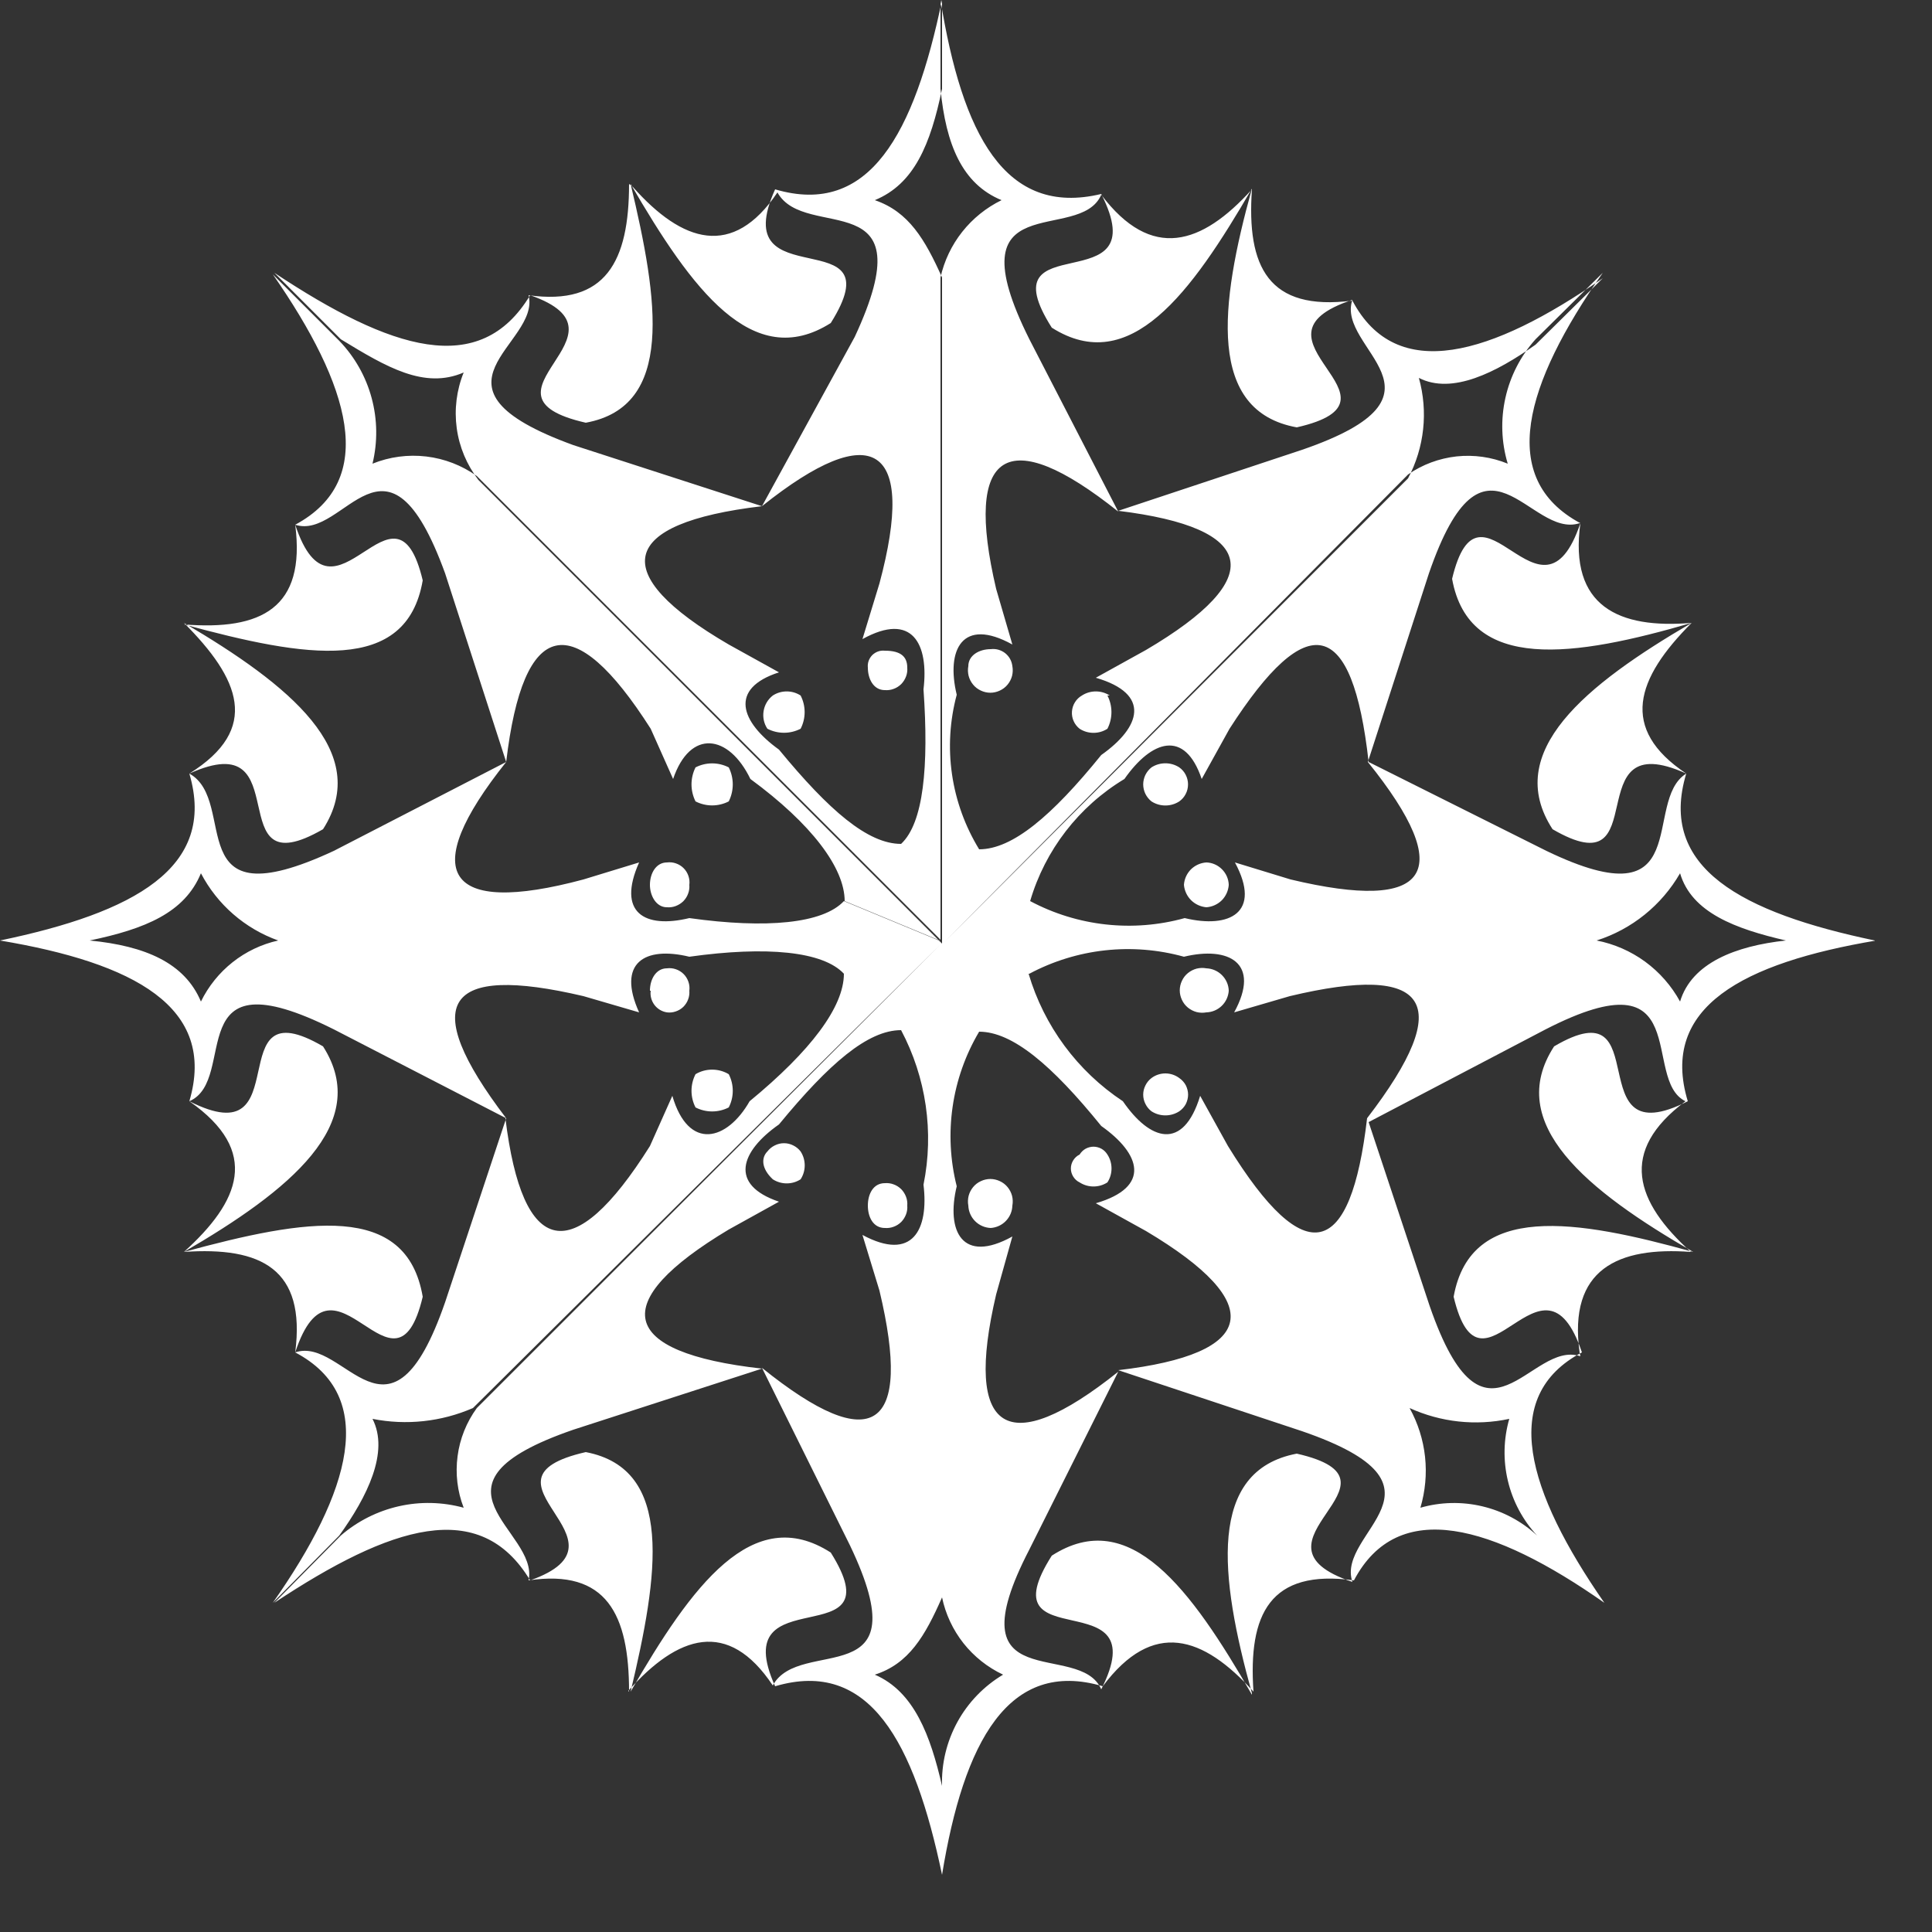 <svg width="25" height="25" viewBox="0 0 25 25" fill="none" xmlns="http://www.w3.org/2000/svg">
<rect x="0" y="0" width="25" height="25" fill="#333333" stroke="none"/>
<g clip-path="url(#clip0)">
<path fill-rule="evenodd" clip-rule="evenodd" d="M0 12.17C1.73 12.46 2.81 13.03 2.45 14.25C3.89 14.98 2.81 12.74 4.18 13.54C4.82 14.54 3.74 15.41 2.38 16.2C3.96 15.77 5.26 15.55 5.47 16.78C5.11 18.29 4.32 15.98 3.82 17.5C4.9 18.07 4.54 19.3 3.53 20.74L4.39 19.87C4.75 19.37 5.04 18.79 4.82 18.36C5.257 18.447 5.711 18.398 6.12 18.22L12.17 12.22L6.17 18.22C6.036 18.404 5.95 18.618 5.921 18.843C5.891 19.069 5.918 19.298 6 19.51C5.726 19.435 5.437 19.428 5.16 19.491C4.883 19.554 4.625 19.684 4.41 19.87L3.55 20.74C5.06 19.74 6.21 19.37 6.86 20.45C8.3 19.94 6 19.15 7.58 18.79C8.73 19.01 8.52 20.38 8.16 21.89C8.95 20.52 9.74 19.44 10.75 20.09C11.61 21.46 9.38 20.38 10.03 21.82C11.25 21.46 11.83 22.54 12.19 24.26V23.11C12.04 22.46 11.83 21.89 11.32 21.67C11.76 21.53 11.97 21.17 12.19 20.67C12.235 20.886 12.33 21.089 12.467 21.263C12.604 21.436 12.78 21.576 12.98 21.67C12.732 21.818 12.528 22.029 12.389 22.282C12.25 22.536 12.181 22.821 12.19 23.11V24.26C12.47 22.54 13.05 21.46 14.27 21.82C14.92 20.95 15.57 21.17 16.22 21.89C16.15 20.89 16.43 20.3 17.52 20.45C18.09 19.37 19.32 19.73 20.76 20.74L19.89 19.87C19.691 19.685 19.447 19.555 19.182 19.492C18.918 19.429 18.641 19.435 18.38 19.51C18.443 19.296 18.464 19.072 18.44 18.851C18.416 18.63 18.348 18.415 18.24 18.22L12.24 12.22L18.24 18.22C18.644 18.404 19.096 18.453 19.53 18.36C19.455 18.621 19.449 18.898 19.512 19.162C19.575 19.427 19.705 19.671 19.89 19.87L20.76 20.74C19.76 19.3 19.39 18.07 20.47 17.5C19.96 15.98 19.17 18.29 18.81 16.78C19.03 15.55 20.4 15.78 21.91 16.2C20.54 15.41 19.46 14.54 20.11 13.54C21.47 12.74 20.4 14.98 21.84 14.25C21.47 13.03 22.56 12.46 24.28 12.17H23.11C22.46 12.24 21.89 12.46 21.74 12.96C21.629 12.757 21.475 12.581 21.288 12.444C21.102 12.308 20.887 12.214 20.66 12.17V12.17C21.116 12.025 21.501 11.714 21.74 11.3C21.89 11.81 22.46 12.02 23.11 12.17H24.26C22.54 11.81 21.45 11.23 21.82 10.01C20.38 9.36 21.45 11.52 20.09 10.73C19.44 9.73 20.52 8.86 21.89 8.06C20.38 8.5 19.01 8.71 18.79 7.49C19.15 5.98 19.94 8.28 20.45 6.77C19.37 6.19 19.73 4.97 20.74 3.53L19.87 4.39C19.677 4.605 19.543 4.866 19.48 5.148C19.417 5.43 19.427 5.723 19.51 6C19.3 5.914 19.073 5.882 18.847 5.906C18.622 5.931 18.406 6.011 18.22 6.14L12.22 12.19L18.22 6.19C18.432 5.791 18.482 5.325 18.36 4.89C18.79 5.11 19.36 4.82 19.87 4.46L20.74 3.6C19.3 4.6 18.07 4.97 17.5 3.89C16.41 4.03 16.13 3.45 16.2 2.45C15.55 3.17 14.9 3.38 14.25 2.52C13.97 3.17 12.31 2.37 13.32 4.39L14.47 6.62C13.03 5.47 12.47 5.83 12.89 7.62L13.1 8.34C12.45 7.98 12.24 8.41 12.38 8.99C12.29 9.326 12.269 9.676 12.319 10.02C12.369 10.364 12.489 10.694 12.67 10.99V10.99C13.1 10.99 13.61 10.56 14.25 9.77C14.76 9.41 14.9 8.98 14.18 8.77L14.83 8.41C16.41 7.48 16.27 6.83 14.47 6.61L16.85 5.82C18.94 5.1 17.28 4.52 17.5 3.88C15.98 4.38 18.36 5.17 16.78 5.53C15.62 5.32 15.78 3.95 16.2 2.44C15.41 3.8 14.62 4.88 13.61 4.24C12.74 2.87 14.98 3.95 14.25 2.51C13 2.81 12.45 1.73 12.17 0V1.15C12.24 1.87 12.45 2.38 12.96 2.59C12.762 2.687 12.588 2.827 12.451 3C12.314 3.173 12.218 3.375 12.17 3.59V12.16L6.17 6.16C5.977 6.022 5.752 5.935 5.516 5.907C5.28 5.879 5.04 5.911 4.82 6C4.888 5.72 4.884 5.428 4.809 5.15C4.734 4.872 4.59 4.617 4.39 4.41L3.53 3.55C4.53 4.99 4.9 6.21 3.82 6.79C4.32 8.3 5.11 6 5.47 7.51C5.26 8.73 3.96 8.51 2.38 8.08C3.38 8.16 3.96 7.87 3.82 6.79C4.46 7 5 5.33 5.76 7.42L6.55 9.86C6.77 7.99 7.42 7.86 8.42 9.43L8.71 10.08C8.93 9.43 9.43 9.5 9.71 10.08C10.5 10.66 10.93 11.23 10.93 11.66L12.16 12.17H3.6C3.169 12.016 2.812 11.705 2.6 11.3C2.39 11.81 1.88 12.02 1.16 12.17H0C1.73 11.81 2.81 11.23 2.45 10.01C3.89 9.36 2.81 11.52 4.18 10.73C4.82 9.73 3.74 8.86 2.38 8.06C3.1 8.78 3.38 9.43 2.45 10.01C3.1 10.37 2.3 11.95 4.32 11.01L6.55 9.86C5.4 11.3 5.76 11.86 7.55 11.38L8.27 11.16C7.98 11.81 8.34 12.02 8.92 11.88C9.92 12.02 10.65 11.95 10.92 11.66L12.15 12.17L11.57 12.38L12.15 12.17H3.6C3.385 12.218 3.183 12.314 3.01 12.451C2.837 12.588 2.697 12.762 2.6 12.96C2.39 12.46 1.88 12.24 1.16 12.17H0ZM9 9.93C9.066 9.896 9.14 9.878 9.215 9.878C9.29 9.878 9.364 9.896 9.43 9.93C9.464 9.998 9.482 10.074 9.482 10.15C9.482 10.226 9.464 10.302 9.43 10.37C9.364 10.404 9.29 10.422 9.215 10.422C9.14 10.422 9.066 10.404 9 10.37C8.966 10.302 8.948 10.226 8.948 10.15C8.948 10.074 8.966 9.998 9 9.93V9.93ZM16.2 21.93C15.41 20.56 14.62 19.48 13.61 20.13C12.74 21.5 14.98 20.42 14.25 21.86C13.97 21.21 12.31 22 13.32 20.05L14.47 17.75C13.03 18.9 12.47 18.54 12.89 16.75L13.1 16C12.45 16.36 12.24 15.93 12.38 15.35C12.209 14.671 12.313 13.952 12.67 13.35V13.35C13.1 13.35 13.61 13.78 14.25 14.57C14.76 14.93 14.9 15.36 14.18 15.57L14.83 15.93C16.41 16.87 16.27 17.52 14.47 17.73L16.85 18.52C18.94 19.24 17.28 19.82 17.5 20.47C15.98 19.96 18.36 19.17 16.78 18.81C15.62 19.03 15.78 20.4 16.2 21.91V21.93ZM14.33 15.3C14.276 15.335 14.214 15.353 14.15 15.353C14.086 15.353 14.024 15.335 13.97 15.3C13.936 15.284 13.908 15.258 13.888 15.226C13.868 15.194 13.857 15.158 13.857 15.12C13.857 15.082 13.868 15.046 13.888 15.014C13.908 14.982 13.936 14.956 13.97 14.94C13.989 14.909 14.015 14.883 14.047 14.865C14.078 14.848 14.114 14.838 14.15 14.838C14.186 14.838 14.222 14.848 14.253 14.865C14.285 14.883 14.311 14.909 14.33 14.94C14.365 14.994 14.383 15.056 14.383 15.12C14.383 15.184 14.365 15.246 14.33 15.3V15.3ZM12.33 12.5L12.19 12.21L12.33 12.5ZM12.19 12.21L6.19 6.21C6.04 6.015 5.943 5.784 5.91 5.54C5.877 5.296 5.908 5.048 6 4.82C5.49 5.04 5 4.75 4.41 4.39L3.55 3.53C5.06 4.53 6.21 4.9 6.86 3.82C8.3 4.32 6 5.11 7.58 5.47C8.73 5.26 8.52 3.89 8.16 2.38C8.95 3.74 9.74 4.82 10.75 4.18C11.61 2.81 9.38 3.89 10.03 2.45C11.25 2.81 11.83 1.73 12.19 0V1.15C12.04 1.87 11.83 2.38 11.32 2.59C11.76 2.74 11.97 3.1 12.19 3.59V12.16V12.21ZM8.19 2.42C8.83 3.14 9.48 3.35 10.06 2.49C10.42 3.14 12 2.34 11.06 4.36L9.86 6.55L7.42 5.76C5.33 5 7 4.46 6.84 3.82C7.84 3.96 8.14 3.38 8.14 2.38L8.19 2.42ZM10 9C10.054 8.965 10.116 8.947 10.18 8.947C10.244 8.947 10.306 8.965 10.36 9C10.394 9.066 10.412 9.14 10.412 9.215C10.412 9.29 10.394 9.364 10.36 9.43C10.293 9.464 10.22 9.482 10.145 9.482C10.07 9.482 9.996 9.464 9.93 9.43C9.885 9.363 9.868 9.281 9.881 9.201C9.894 9.121 9.936 9.05 10 9ZM9.86 6.55C11.3 5.4 11.86 5.76 11.38 7.55L11.16 8.27C11.81 7.91 12.02 8.34 11.95 8.92C12.02 9.92 11.95 10.65 11.66 10.92C11.23 10.92 10.73 10.49 10.08 9.7C9.58 9.34 9.43 8.91 10.08 8.7L9.43 8.34C7.85 7.42 8 6.77 9.86 6.55ZM20.45 17.55C19.8 17.33 19.22 18.98 18.5 16.9L17.71 14.52L20 13.32C21.95 12.32 21.23 13.97 21.81 14.25C20.94 14.9 21.16 15.55 21.88 16.2C20.94 16.13 20.29 16.42 20.44 17.5L20.45 17.55ZM15.26 14.38C15.206 14.415 15.144 14.433 15.08 14.433C15.016 14.433 14.954 14.415 14.9 14.38C14.867 14.355 14.84 14.322 14.822 14.285C14.803 14.248 14.793 14.207 14.793 14.165C14.793 14.123 14.803 14.082 14.822 14.045C14.84 14.008 14.867 13.975 14.9 13.95C14.952 13.911 15.015 13.89 15.08 13.89C15.145 13.89 15.208 13.911 15.26 13.95C15.295 13.974 15.324 14.006 15.344 14.043C15.363 14.081 15.374 14.123 15.374 14.165C15.374 14.207 15.363 14.249 15.344 14.287C15.324 14.324 15.295 14.356 15.26 14.38V14.38ZM13.32 12.6C13.934 12.273 14.65 12.194 15.32 12.38C15.9 12.24 16.32 12.46 15.97 13.1L16.69 12.89C18.49 12.46 18.85 12.96 17.69 14.47C17.48 16.27 16.9 16.47 15.89 14.83L15.53 14.18C15.31 14.9 14.88 14.76 14.53 14.25C13.942 13.861 13.51 13.276 13.31 12.6H13.32ZM11.45 8.42C11.66 8.42 11.74 8.5 11.74 8.64C11.743 8.679 11.738 8.718 11.724 8.754C11.71 8.791 11.689 8.824 11.662 8.852C11.634 8.879 11.601 8.901 11.564 8.914C11.528 8.928 11.489 8.933 11.45 8.93C11.3 8.93 11.23 8.78 11.23 8.64C11.227 8.61 11.23 8.58 11.24 8.552C11.25 8.524 11.266 8.499 11.287 8.477C11.309 8.456 11.334 8.44 11.362 8.43C11.39 8.42 11.42 8.417 11.45 8.42V8.42ZM8.14 21.89C8.14 20.89 7.85 20.3 6.84 20.45C6.98 19.8 5.33 19.22 7.42 18.5L9.86 17.71C7.99 17.5 7.86 16.85 9.43 15.91L10.08 15.55C9.43 15.33 9.58 14.9 10.08 14.55C10.73 13.76 11.23 13.33 11.66 13.33C11.985 13.943 12.088 14.65 11.95 15.33C12.02 15.91 11.81 16.33 11.16 15.98L11.38 16.7C11.81 18.5 11.3 18.86 9.86 17.7L11 20C11.93 21.95 10.35 21.16 10 21.81C9.42 20.94 8.77 21.16 8.13 21.88L8.14 21.89ZM11.45 15.89C11.3 15.89 11.23 15.75 11.23 15.6C11.23 15.45 11.3 15.31 11.45 15.31C11.489 15.307 11.528 15.312 11.564 15.326C11.601 15.339 11.634 15.361 11.662 15.388C11.689 15.416 11.71 15.449 11.724 15.486C11.738 15.522 11.743 15.561 11.74 15.6C11.743 15.639 11.738 15.678 11.724 15.714C11.71 15.751 11.689 15.784 11.662 15.812C11.634 15.839 11.601 15.861 11.564 15.874C11.528 15.888 11.489 15.893 11.45 15.89V15.89ZM12.82 8.4C12.853 8.396 12.886 8.398 12.918 8.407C12.95 8.416 12.98 8.431 13.006 8.451C13.032 8.472 13.054 8.497 13.07 8.526C13.086 8.555 13.096 8.587 13.1 8.62C13.108 8.662 13.106 8.705 13.096 8.746C13.085 8.788 13.065 8.826 13.038 8.859C13.011 8.892 12.977 8.918 12.938 8.936C12.9 8.954 12.858 8.964 12.815 8.964C12.772 8.964 12.73 8.954 12.692 8.936C12.653 8.918 12.619 8.892 12.592 8.859C12.565 8.826 12.545 8.788 12.534 8.746C12.524 8.705 12.522 8.662 12.53 8.62C12.53 8.48 12.67 8.4 12.82 8.4V8.4ZM12.82 15.89C12.744 15.887 12.672 15.856 12.618 15.802C12.564 15.748 12.533 15.676 12.53 15.6C12.522 15.558 12.524 15.515 12.534 15.474C12.545 15.432 12.565 15.394 12.592 15.361C12.619 15.328 12.653 15.302 12.692 15.284C12.73 15.266 12.772 15.256 12.815 15.256C12.858 15.256 12.9 15.266 12.938 15.284C12.977 15.302 13.011 15.328 13.038 15.361C13.065 15.394 13.085 15.432 13.096 15.474C13.106 15.515 13.108 15.558 13.1 15.6C13.098 15.675 13.068 15.745 13.016 15.799C12.964 15.853 12.894 15.885 12.82 15.89V15.89ZM14.33 9C14.364 9.066 14.382 9.14 14.382 9.215C14.382 9.29 14.364 9.364 14.33 9.43C14.276 9.465 14.214 9.483 14.15 9.483C14.086 9.483 14.024 9.465 13.97 9.43C13.937 9.404 13.91 9.37 13.893 9.331C13.875 9.292 13.868 9.249 13.871 9.207C13.874 9.165 13.887 9.123 13.91 9.087C13.932 9.051 13.963 9.021 14 9C14.054 8.965 14.116 8.947 14.18 8.947C14.244 8.947 14.306 8.965 14.36 9H14.33ZM2.38 16.2C3.1 15.55 3.38 14.9 2.45 14.25C3.1 13.97 2.3 12.31 4.32 13.32L6.55 14.47L5.76 16.85C5.04 18.93 4.46 17.28 3.82 17.5C3.96 16.42 3.38 16.13 2.38 16.2V16.2ZM9 14.33C8.966 14.264 8.948 14.19 8.948 14.115C8.948 14.04 8.966 13.966 9 13.9C9.065 13.861 9.139 13.841 9.215 13.841C9.291 13.841 9.365 13.861 9.43 13.9C9.464 13.966 9.482 14.04 9.482 14.115C9.482 14.19 9.464 14.264 9.43 14.33C9.364 14.364 9.29 14.382 9.215 14.382C9.14 14.382 9.066 14.364 9 14.33V14.33ZM6.55 14.47C5.4 12.96 5.76 12.47 7.55 12.89L8.27 13.1C7.98 12.46 8.34 12.24 8.92 12.38C9.92 12.24 10.65 12.31 10.92 12.6C10.92 13.03 10.49 13.6 9.7 14.25C9.41 14.76 8.91 14.9 8.7 14.18L8.41 14.83C7.41 16.42 6.76 16.27 6.54 14.47H6.55ZM20.45 6.77C20.3 7.85 20.95 8.14 21.89 8.06C21.17 8.78 20.95 9.43 21.82 10.01C21.24 10.37 21.96 11.95 20.01 11.01L17.71 9.86C17.5 7.99 16.92 7.86 15.91 9.43L15.55 10.08C15.33 9.43 14.9 9.58 14.55 10.08C13.96 10.435 13.524 10.999 13.33 11.66C13.944 11.987 14.66 12.066 15.33 11.88C15.91 12.02 16.33 11.81 15.98 11.16L16.7 11.38C18.5 11.81 18.86 11.3 17.7 9.86L18.49 7.42C19.21 5.33 19.79 6.98 20.44 6.77H20.45ZM15.26 9.93C15.295 9.955 15.324 9.988 15.343 10.026C15.363 10.065 15.373 10.107 15.373 10.15C15.373 10.193 15.363 10.236 15.343 10.274C15.324 10.312 15.295 10.345 15.26 10.37C15.206 10.405 15.144 10.423 15.08 10.423C15.016 10.423 14.954 10.405 14.9 10.37C14.867 10.344 14.84 10.31 14.821 10.272C14.803 10.234 14.793 10.192 14.793 10.15C14.793 10.108 14.803 10.066 14.821 10.028C14.84 9.99 14.867 9.956 14.9 9.93C14.954 9.895 15.016 9.877 15.08 9.877C15.144 9.877 15.206 9.895 15.26 9.93V9.93ZM10 15.26C9.85 15.12 9.85 14.98 9.93 14.9C9.955 14.867 9.988 14.84 10.025 14.822C10.062 14.803 10.103 14.793 10.145 14.793C10.187 14.793 10.228 14.803 10.265 14.822C10.302 14.84 10.335 14.867 10.36 14.9C10.395 14.954 10.413 15.016 10.413 15.08C10.413 15.144 10.395 15.206 10.36 15.26C10.306 15.295 10.244 15.313 10.18 15.313C10.116 15.313 10.054 15.295 10 15.26ZM15.9 11.45C15.895 11.525 15.863 11.596 15.81 11.65C15.756 11.703 15.685 11.735 15.61 11.74C15.535 11.733 15.465 11.701 15.412 11.648C15.359 11.595 15.327 11.525 15.32 11.45C15.325 11.375 15.357 11.304 15.41 11.25C15.464 11.197 15.535 11.165 15.61 11.16C15.686 11.162 15.758 11.194 15.812 11.248C15.866 11.302 15.898 11.374 15.9 11.45V11.45ZM8.41 11.45C8.41 11.3 8.49 11.16 8.63 11.16C8.669 11.155 8.709 11.159 8.746 11.172C8.784 11.185 8.818 11.206 8.846 11.234C8.874 11.262 8.895 11.296 8.908 11.334C8.921 11.371 8.925 11.411 8.92 11.45C8.923 11.489 8.918 11.528 8.904 11.564C8.891 11.601 8.869 11.634 8.842 11.662C8.814 11.689 8.781 11.71 8.744 11.724C8.708 11.738 8.669 11.743 8.63 11.74C8.49 11.74 8.41 11.59 8.41 11.45ZM15.9 12.82C15.895 12.894 15.863 12.964 15.809 13.016C15.755 13.068 15.684 13.098 15.61 13.1C15.568 13.108 15.525 13.106 15.484 13.096C15.443 13.085 15.404 13.065 15.371 13.038C15.338 13.011 15.312 12.977 15.294 12.938C15.276 12.9 15.266 12.858 15.266 12.815C15.266 12.772 15.276 12.73 15.294 12.692C15.312 12.653 15.338 12.619 15.371 12.592C15.404 12.565 15.443 12.545 15.484 12.534C15.525 12.524 15.568 12.522 15.61 12.53C15.686 12.533 15.758 12.564 15.812 12.618C15.866 12.672 15.898 12.744 15.9 12.82V12.82ZM8.41 12.82C8.41 12.67 8.49 12.53 8.63 12.53C8.669 12.525 8.709 12.529 8.746 12.542C8.784 12.555 8.818 12.576 8.846 12.604C8.874 12.632 8.895 12.666 8.908 12.704C8.921 12.741 8.925 12.781 8.92 12.82C8.923 12.858 8.918 12.897 8.904 12.933C8.891 12.969 8.869 13.002 8.842 13.029C8.814 13.056 8.78 13.076 8.744 13.088C8.707 13.101 8.668 13.105 8.63 13.1C8.565 13.09 8.507 13.055 8.468 13.003C8.429 12.95 8.411 12.885 8.42 12.82H8.41Z" fill="white"/>
</g>
<defs>
<clipPath id="clip0">
<rect width="24.26" height="24.26" fill="white"/>
</clipPath>
</defs>
</svg>
